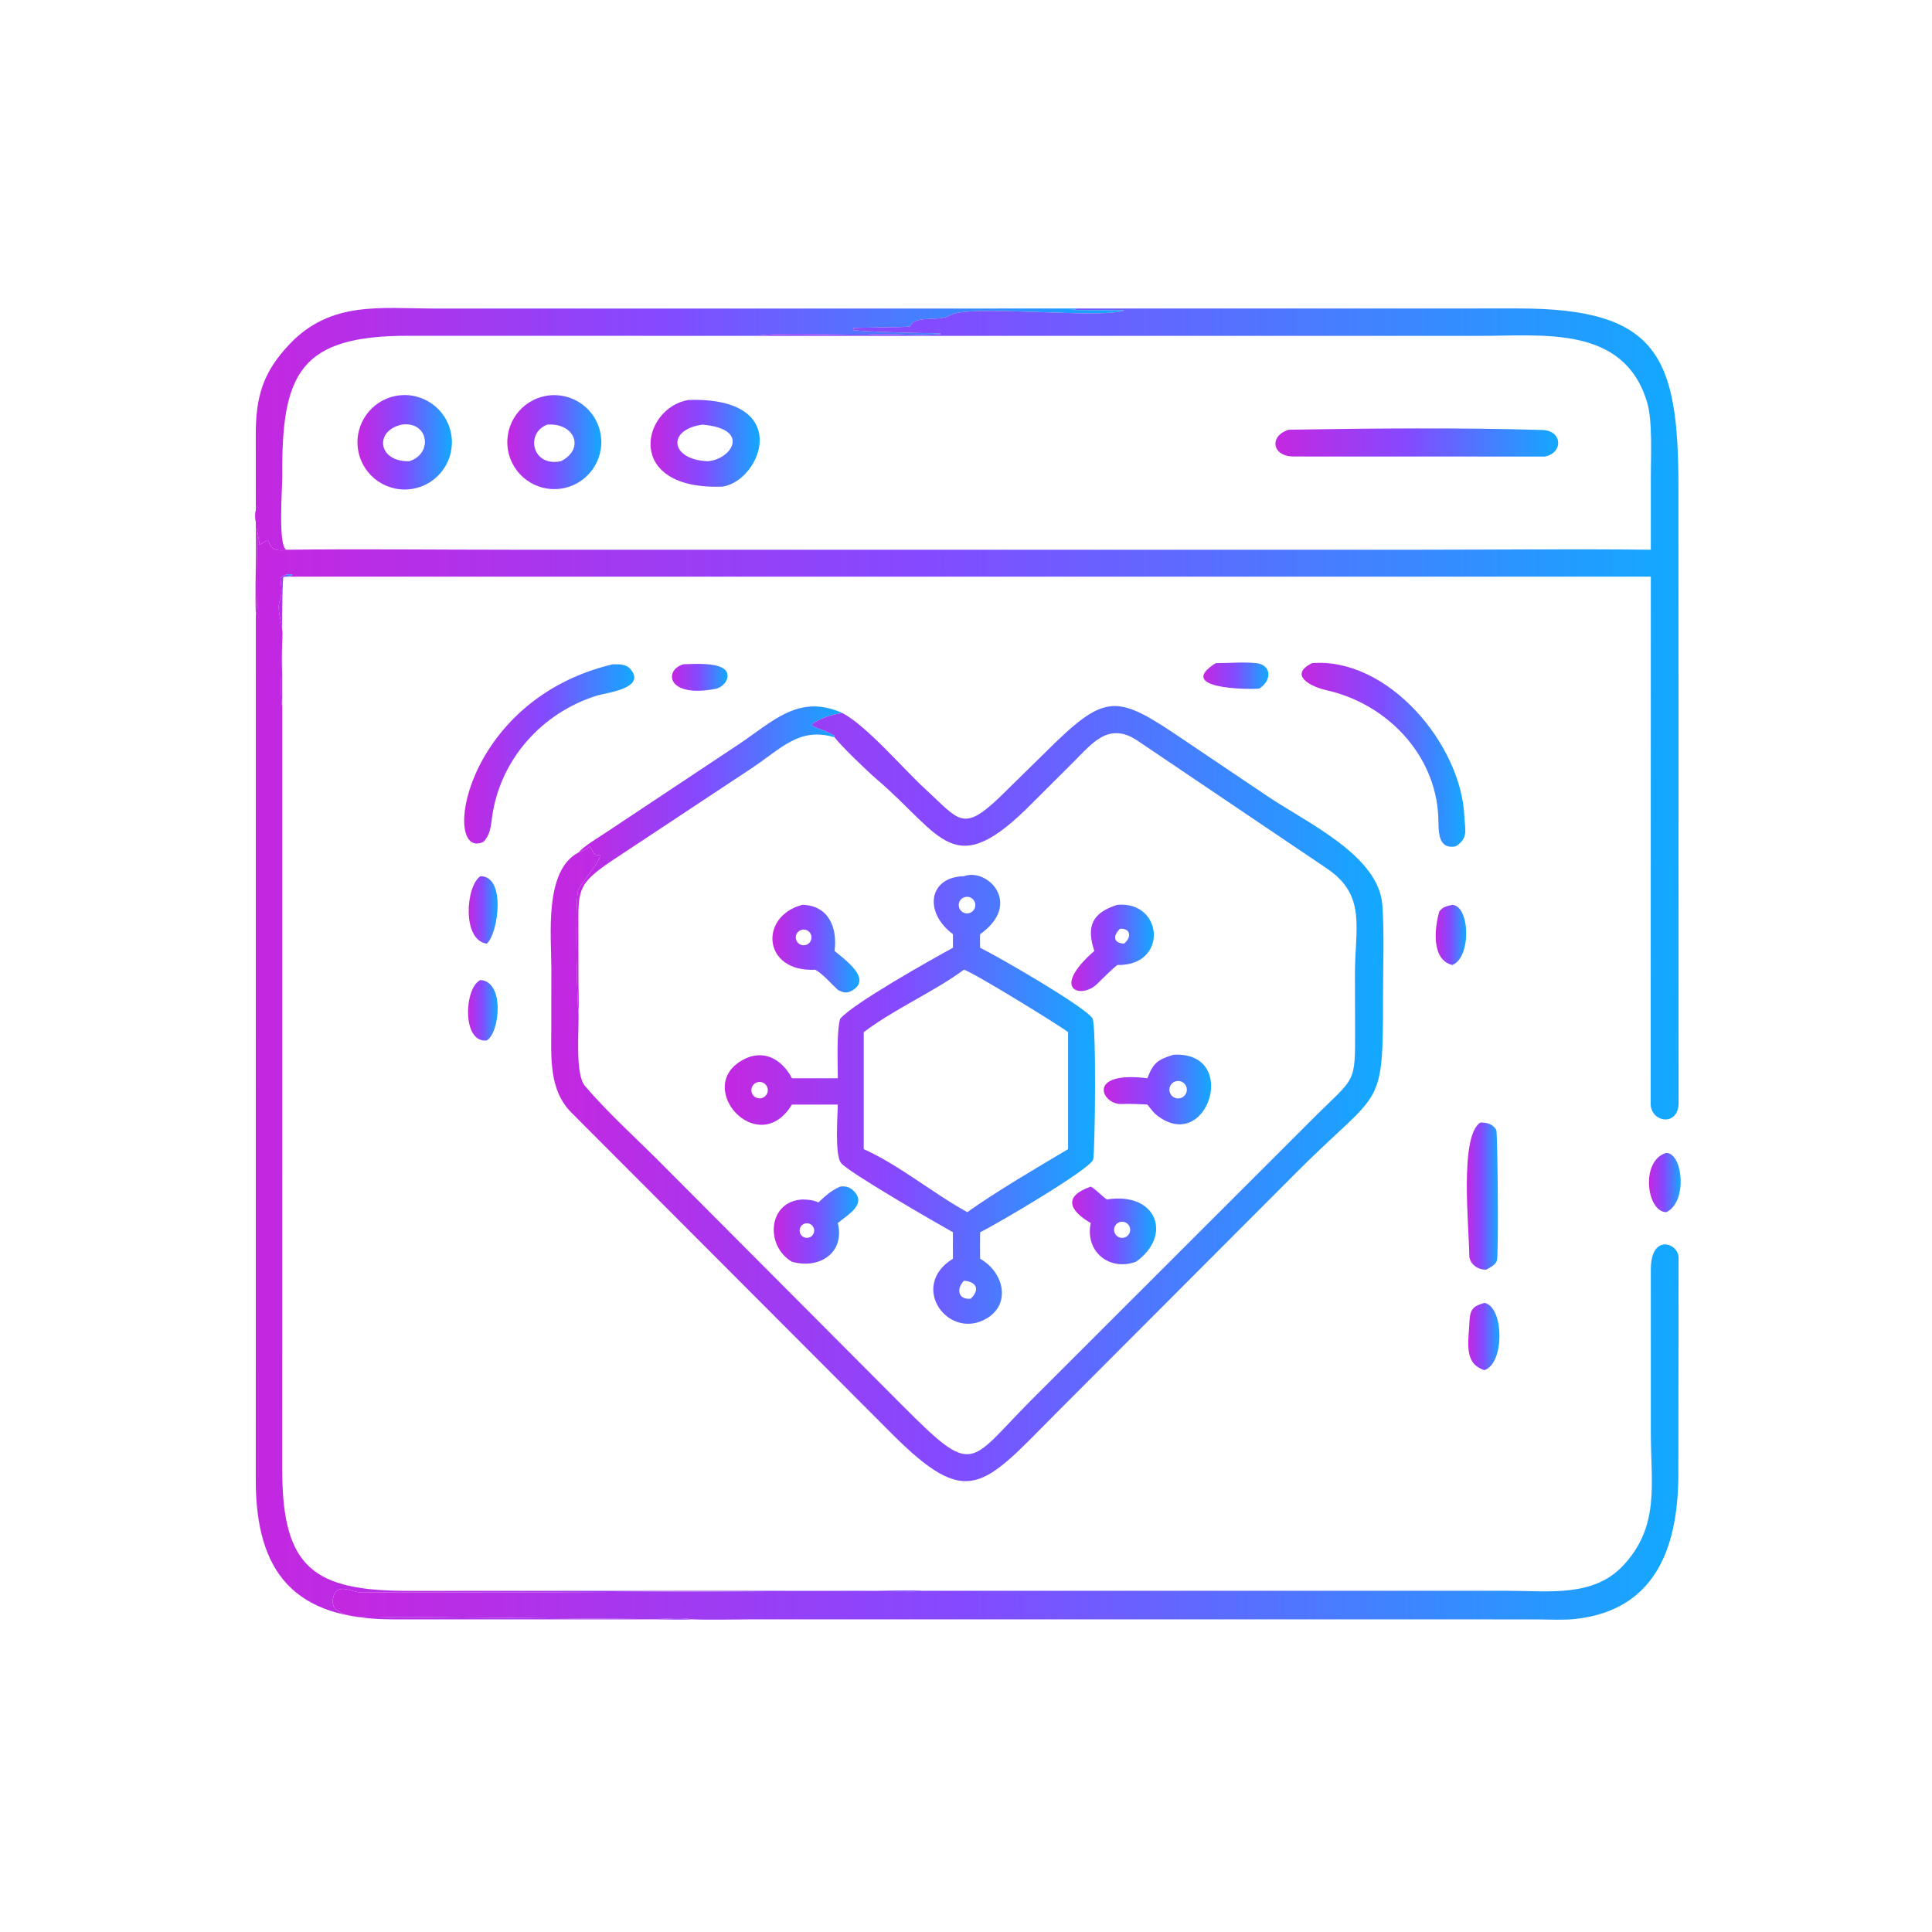 <svg width="104" height="104" viewBox="0 0 104 104" fill="none" xmlns="http://www.w3.org/2000/svg">
<path d="M13.772 33.138C13.732 32.112 13.771 30.807 13.772 29.764L13.767 23.44C13.765 21.379 14.135 20.059 15.583 18.53C17.81 16.18 20.501 16.606 23.434 16.609L57.978 16.608C57.833 16.699 57.782 16.668 57.584 16.678C57.695 16.697 60.186 16.696 60.533 16.703C59.296 17.196 52.118 16.361 51.153 16.971C50.446 17.357 49.238 16.923 48.978 17.582C48.498 17.625 46.019 17.63 45.932 17.663L45.936 17.765C46.339 17.856 49.856 17.946 50.541 17.94L50.599 17.939L50.641 17.982C49.406 18.109 47.791 17.915 46.673 18.014C45.213 18.04 41.868 17.882 40.721 18.079L22.005 18.076C16.157 18.061 15.146 20.075 15.195 25.639C15.2 26.27 14.949 29.505 15.436 29.593C15.004 29.679 14.587 29.625 14.473 29.16L14.377 29.099C14.196 29.189 14.136 29.221 13.972 29.337C13.956 28.915 13.56 27.655 13.848 27.307L13.832 27.227C13.746 28.483 13.971 32.271 13.772 33.138Z" fill="url(#paint0_linear_54_2308)"/>
<path d="M57.978 16.608L81.723 16.605C89.281 16.599 90.355 19.213 90.351 26.281L90.361 59.343C90.369 60.675 88.854 60.429 88.856 59.412L88.864 31.041H15.436C16.168 30.932 15.322 30.785 15.096 31.119C15.133 31.539 15.208 31.896 15.063 32.32C14.878 32.861 15.195 33.518 15.199 34.068C15.203 34.699 15.053 37.592 15.194 38.043L15.192 79.206C15.215 84.366 16.863 85.644 21.983 85.637L47.222 85.631C47.981 85.631 49.014 85.597 49.747 85.632C49.631 85.698 46.551 85.632 46.145 85.632L27.417 85.722C24.765 85.726 22.165 85.689 19.524 85.727C18.941 85.746 18.113 85.103 17.926 86.048C17.67 87.349 20.539 87.04 21.373 87.038L35.191 87.159C35.848 87.154 36.579 87.051 37.229 87.169C36.796 87.202 35.879 87.173 35.415 87.172L21.096 87.17C15.919 87.152 13.758 84.734 13.767 79.626L13.772 33.138C13.971 32.271 13.746 28.483 13.832 27.227L13.848 27.307C13.56 27.655 13.956 28.915 13.972 29.337C14.136 29.221 14.196 29.189 14.377 29.099L14.473 29.16C14.587 29.625 15.004 29.679 15.436 29.593C19.414 29.543 23.51 29.593 27.497 29.593H76.449C80.557 29.592 84.765 29.544 88.864 29.593L88.865 25.572C88.865 24.491 88.959 22.647 88.666 21.663C87.431 17.512 83.096 18.079 79.702 18.08L40.721 18.079C41.868 17.882 45.213 18.04 46.673 18.014C47.791 17.915 49.406 18.109 50.641 17.982L50.599 17.939L50.541 17.94C49.856 17.946 46.339 17.856 45.936 17.765L45.932 17.663C46.019 17.63 48.498 17.625 48.978 17.582C49.238 16.923 50.446 17.357 51.153 16.971C52.118 16.361 59.296 17.196 60.533 16.703C60.186 16.696 57.695 16.697 57.584 16.678C57.782 16.668 57.833 16.699 57.978 16.608Z" fill="url(#paint1_linear_54_2308)"/>
<path d="M22.018 26.339C20.612 26.469 19.37 25.428 19.252 24.021C19.134 22.614 20.185 21.381 21.593 21.274C22.984 21.169 24.2 22.206 24.317 23.596C24.434 24.986 23.407 26.211 22.018 26.339ZM21.622 22.858C20.127 23.188 20.34 24.874 22.034 24.828C23.345 24.407 23.055 22.65 21.622 22.858Z" fill="url(#paint2_linear_54_2308)"/>
<path d="M30.456 26.253C29.109 26.592 27.741 25.781 27.391 24.438C27.041 23.094 27.84 21.719 29.18 21.358C30.537 20.992 31.932 21.802 32.286 23.162C32.641 24.522 31.819 25.91 30.456 26.253ZM29.457 22.858C28.268 23.307 28.633 25.152 30.191 24.828C31.522 24.155 30.919 22.744 29.457 22.858Z" fill="url(#paint3_linear_54_2308)"/>
<path d="M38.911 26.195C33.564 26.401 34.519 21.957 37.059 21.53C42.731 21.353 41.002 25.849 38.911 26.195ZM37.816 22.858C35.87 23.121 36.076 24.753 38.099 24.828C39.361 24.744 40.466 23.091 37.816 22.858Z" fill="url(#paint4_linear_54_2308)"/>
<path d="M83.167 24.577L69.628 24.573C68.435 24.562 68.327 23.437 69.385 23.131C73.824 23.059 78.588 23.013 83.035 23.146C84.1 23.178 84.168 24.366 83.167 24.577Z" fill="url(#paint5_linear_54_2308)"/>
<path d="M15.436 31.041L15.261 31.058C15.142 31.225 15.205 37.294 15.194 38.043C15.053 37.592 15.203 34.699 15.199 34.068C15.195 33.518 14.878 32.861 15.063 32.32C15.208 31.896 15.133 31.539 15.096 31.119C15.322 30.785 16.168 30.932 15.436 31.041Z" fill="url(#paint6_linear_54_2308)"/>
<path d="M78.362 45.56C77.324 45.748 77.46 44.618 77.422 43.949C77.268 40.587 74.617 37.867 71.401 37.154C70.581 36.972 69.329 36.347 70.626 35.697C74.682 35.372 78.655 40.023 78.829 43.966C78.86 44.681 79.058 45.113 78.362 45.56Z" fill="url(#paint7_linear_54_2308)"/>
<path d="M67.776 37.069C67.039 37.125 63.272 37.062 65.445 35.697C66.141 35.699 66.957 35.624 67.631 35.698C68.457 35.789 68.476 36.657 67.776 37.069Z" fill="url(#paint8_linear_54_2308)"/>
<path d="M38.575 37.069C35.836 37.618 35.74 36.032 36.795 35.758C37.258 35.751 38.873 35.606 39.125 36.193C39.272 36.536 38.972 36.947 38.575 37.069Z" fill="url(#paint9_linear_54_2308)"/>
<path d="M26.026 45.315C23.761 46.394 24.821 37.69 32.99 35.758C33.331 35.756 33.704 35.74 33.936 36.015C34.816 37.059 32.641 37.288 32.166 37.435C29.173 38.353 26.899 40.897 26.484 44.022C26.42 44.504 26.376 44.962 26.026 45.315Z" fill="url(#paint10_linear_54_2308)"/>
<path d="M45.35 38.383C44.818 38.447 44.163 38.659 43.72 38.968L43.711 39.048C43.926 39.215 44.439 39.304 44.916 39.601L44.925 39.687C42.975 39.121 42.055 40.316 40.371 41.414L32.903 46.355C31.037 47.618 31.136 47.933 31.135 50.107L31.142 52.994C31.143 53.378 31.167 54.119 31.14 54.473C31.08 54.358 30.933 49.029 31.111 47.964C31.165 47.642 32.406 46.312 32.288 46.025C31.94 46.07 31.937 45.859 31.758 45.563C31.566 45.703 31.365 45.813 31.14 45.89C31.45 45.531 32.278 45.043 32.697 44.762L39.775 40.059C41.633 38.815 43.009 37.336 45.35 38.383Z" fill="url(#paint11_linear_54_2308)"/>
<path d="M44.925 39.687L44.916 39.601C44.439 39.304 43.926 39.215 43.711 39.048L43.72 38.968C44.163 38.659 44.818 38.447 45.35 38.383C46.688 39.101 48.599 41.364 49.782 42.45C51.651 44.165 51.815 44.839 53.873 42.854L56.191 40.578C59.569 37.22 60.042 37.326 63.81 39.885L68.217 42.853C70.388 44.315 74.234 46.057 74.414 48.74C74.523 50.357 74.448 52.021 74.448 53.645C74.449 59.853 74.359 58.542 69.877 63.023L56.833 76.091C52.889 80.068 52.124 81.305 47.984 77.153L30.771 59.904C29.529 58.672 29.676 56.9 29.676 55.276L29.679 52.115C29.68 50.375 29.282 46.852 31.14 45.89C31.365 45.813 31.566 45.703 31.758 45.562C31.937 45.859 31.94 46.07 32.288 46.024C32.406 46.312 31.165 47.642 31.111 47.964C30.933 49.029 31.08 54.357 31.14 54.473C31.179 55.437 30.943 57.812 31.487 58.454C32.789 59.992 34.534 61.534 35.949 62.986L48.533 75.615C52.455 79.549 52.093 78.819 55.43 75.451L70.903 59.988C72.959 57.963 72.95 58.319 72.944 55.455L72.936 52.456C72.932 49.983 73.593 48.193 71.403 46.735L61.237 39.874C59.679 38.827 58.797 40.011 57.774 41.03L55.593 43.205C51.301 47.565 50.77 44.995 47.172 41.929C46.698 41.525 45.218 40.1 44.925 39.687Z" fill="url(#paint12_linear_54_2308)"/>
<path d="M51.297 50.288C49.709 49.104 49.988 47.204 51.888 47.167C53.155 46.695 55.068 48.647 52.761 50.288C52.746 50.541 52.755 50.767 52.761 51.019C53.731 51.491 58.416 54.2 58.805 54.815C59.033 55.175 58.941 62.097 58.846 62.418C58.689 62.943 53.574 65.941 52.761 66.333C52.752 66.82 52.752 67.271 52.761 67.758C54.068 68.508 54.4 70.186 53.148 70.951C51.062 72.227 48.889 69.227 51.297 67.758C51.288 67.29 51.296 66.803 51.297 66.333C50.516 65.9 45.623 63.076 45.269 62.6C44.934 62.148 45.087 60.112 45.1 59.461H42.63C40.808 62.434 37.322 58.527 39.977 57.059C41.094 56.441 42.092 57.013 42.63 58.042H45.1C45.099 57.187 45.026 55.612 45.222 54.851C45.86 54.05 50.185 51.623 51.297 51.019V50.288ZM51.907 48.3C51.754 48.355 51.642 48.487 51.615 48.647C51.588 48.807 51.65 48.969 51.777 49.071C51.903 49.172 52.075 49.197 52.225 49.136C52.45 49.044 52.56 48.789 52.474 48.563C52.387 48.336 52.136 48.219 51.907 48.3ZM51.888 52.2C50.265 53.395 48.225 54.265 46.495 55.56V61.859C48.392 62.704 50.261 64.263 52.071 65.25C53.658 64.118 55.788 62.876 57.494 61.859V55.56C57.013 55.185 52.335 52.306 51.888 52.2ZM40.728 58.271C40.512 58.355 40.397 58.591 40.465 58.813C40.532 59.035 40.76 59.167 40.986 59.116C41.148 59.08 41.276 58.956 41.318 58.795C41.359 58.634 41.307 58.463 41.183 58.353C41.059 58.242 40.883 58.211 40.728 58.271ZM51.888 68.942C51.447 69.408 51.603 69.979 52.254 69.909C52.798 69.39 52.515 68.98 51.888 68.942Z" fill="url(#paint13_linear_54_2308)"/>
<path d="M26.207 50.796C24.86 50.62 25.066 47.705 25.859 47.167C27.251 47.143 26.825 50.252 26.207 50.796Z" fill="url(#paint14_linear_54_2308)"/>
<path d="M78.178 51.946C77.027 51.667 77.224 49.924 77.481 49.06C77.679 48.81 77.868 48.78 78.178 48.706C79.136 48.765 79.213 51.55 78.178 51.946Z" fill="url(#paint15_linear_54_2308)"/>
<path d="M58.907 51.189C58.466 49.865 58.787 49.136 60.146 48.706C62.63 48.486 62.9 52.006 60.146 51.946C59.811 52.209 59.363 52.67 59.047 52.976C58.199 53.795 56.508 53.285 58.907 51.189ZM60.286 49.998C59.906 50.379 59.915 50.759 60.507 50.796C60.929 50.459 60.865 49.952 60.286 49.998Z" fill="url(#paint16_linear_54_2308)"/>
<path d="M43.881 52.2C41.059 52.346 40.835 49.329 43.19 48.706C44.641 48.741 45.084 49.986 44.925 51.189C45.46 51.65 46.983 52.693 45.862 53.325C45.578 53.485 45.372 53.436 45.1 53.284C44.738 52.952 44.284 52.41 43.881 52.2ZM43.168 50.049C42.942 50.099 42.799 50.322 42.846 50.548C42.893 50.775 43.113 50.921 43.34 50.877C43.49 50.848 43.613 50.741 43.661 50.596C43.709 50.452 43.676 50.292 43.574 50.179C43.472 50.066 43.317 50.016 43.168 50.049Z" fill="url(#paint17_linear_54_2308)"/>
<path d="M26.207 56.007C24.855 56.167 24.98 53.173 25.859 52.756C27.181 52.83 26.906 55.582 26.207 56.007Z" fill="url(#paint18_linear_54_2308)"/>
<path d="M61.764 58.042C62.082 57.212 62.309 57.048 63.158 56.779C66.814 56.56 64.966 62.313 62.173 59.953C62.02 59.79 61.902 59.636 61.764 59.461C61.36 59.43 60.788 59.414 60.36 59.429C59.301 59.465 58.446 57.63 61.764 58.042ZM63.379 58.191C63.206 58.206 63.056 58.314 62.988 58.472C62.919 58.631 62.943 58.814 63.05 58.95C63.157 59.086 63.33 59.152 63.5 59.122C63.748 59.079 63.918 58.848 63.885 58.598C63.853 58.349 63.629 58.169 63.379 58.191Z" fill="url(#paint19_linear_54_2308)"/>
<path d="M80.013 68.342C79.574 68.375 79.096 68.048 79.092 67.578C79.08 66.049 78.555 61.155 79.684 60.428C80.03 60.417 80.357 60.5 80.544 60.822C80.619 60.952 80.675 67.507 80.582 67.846C80.514 68.09 80.215 68.228 80.013 68.342Z" fill="url(#paint20_linear_54_2308)"/>
<path d="M89.701 65.25C88.641 65.259 88.276 62.472 89.701 62.057C90.619 62.109 90.832 64.726 89.701 65.25Z" fill="url(#paint21_linear_54_2308)"/>
<path d="M44.056 64.726C44.496 64.324 44.686 64.126 45.222 63.876C45.492 63.835 45.724 63.891 45.925 64.08C46.715 64.828 45.614 65.396 45.1 65.838C45.492 67.46 44.092 68.335 42.63 67.92C41.169 67.066 41.335 64.665 43.19 64.569C43.543 64.578 43.731 64.589 44.056 64.726ZM43.23 65.907C43.11 65.981 43.038 66.114 43.044 66.255C43.049 66.397 43.129 66.524 43.255 66.59C43.38 66.655 43.531 66.647 43.649 66.571C43.83 66.454 43.883 66.213 43.768 66.032C43.653 65.85 43.413 65.794 43.23 65.907Z" fill="url(#paint22_linear_54_2308)"/>
<path d="M58.714 65.838C57.536 65.145 57.236 64.397 58.714 63.876C58.922 63.963 59.3 64.372 59.582 64.569C62.266 64.136 63.141 66.503 61.151 67.92C59.739 68.441 58.397 67.398 58.714 65.838ZM60.3 65.779C60.068 65.836 59.925 66.071 59.982 66.303C60.039 66.536 60.273 66.679 60.505 66.623C60.739 66.567 60.883 66.331 60.826 66.097C60.77 65.864 60.533 65.721 60.3 65.779Z" fill="url(#paint23_linear_54_2308)"/>
<path d="M49.747 85.632L81.213 85.633C83.356 85.634 85.747 85.981 87.343 84.306C89.368 82.181 88.865 79.879 88.865 77.143L88.864 68.333C88.864 66.376 90.354 66.914 90.359 67.698L90.347 79.298C90.347 83.035 89.286 86.645 84.82 87.148C84.179 87.22 83.377 87.176 82.713 87.173L40.628 87.17C39.564 87.171 38.278 87.209 37.229 87.169C36.579 87.051 35.848 87.154 35.191 87.159L21.373 87.038C20.539 87.04 17.67 87.349 17.926 86.048C18.113 85.103 18.941 85.747 19.524 85.727C22.165 85.689 24.765 85.727 27.417 85.722L46.145 85.632C46.551 85.632 49.631 85.698 49.747 85.632Z" fill="url(#paint24_linear_54_2308)"/>
<path d="M79.904 73.755C78.776 73.398 79.054 72.231 79.1 71.165C79.129 70.492 79.277 70.314 79.904 70.134C80.967 70.325 81.006 73.41 79.904 73.755Z" fill="url(#paint25_linear_54_2308)"/>
<defs>
<linearGradient id="paint0_linear_54_2308" x1="13.743" y1="24.857" x2="60.533" y2="24.857" gradientUnits="userSpaceOnUse">
<stop stop-color="#C427E0"/>
<stop offset="0.471" stop-color="#844AFF"/>
<stop offset="1" stop-color="#12A9FF"/>
</linearGradient>
<linearGradient id="paint1_linear_54_2308" x1="13.743" y1="51.895" x2="90.361" y2="51.895" gradientUnits="userSpaceOnUse">
<stop stop-color="#C427E0"/>
<stop offset="0.471" stop-color="#844AFF"/>
<stop offset="1" stop-color="#12A9FF"/>
</linearGradient>
<linearGradient id="paint2_linear_54_2308" x1="19.243" y1="23.809" x2="24.326" y2="23.809" gradientUnits="userSpaceOnUse">
<stop stop-color="#C427E0"/>
<stop offset="0.471" stop-color="#844AFF"/>
<stop offset="1" stop-color="#12A9FF"/>
</linearGradient>
<linearGradient id="paint3_linear_54_2308" x1="27.309" y1="23.8" x2="32.369" y2="23.8" gradientUnits="userSpaceOnUse">
<stop stop-color="#C427E0"/>
<stop offset="0.471" stop-color="#844AFF"/>
<stop offset="1" stop-color="#12A9FF"/>
</linearGradient>
<linearGradient id="paint4_linear_54_2308" x1="35.017" y1="23.863" x2="40.896" y2="23.863" gradientUnits="userSpaceOnUse">
<stop stop-color="#C427E0"/>
<stop offset="0.471" stop-color="#844AFF"/>
<stop offset="1" stop-color="#12A9FF"/>
</linearGradient>
<linearGradient id="paint5_linear_54_2308" x1="68.657" y1="23.819" x2="83.878" y2="23.819" gradientUnits="userSpaceOnUse">
<stop stop-color="#C427E0"/>
<stop offset="0.471" stop-color="#844AFF"/>
<stop offset="1" stop-color="#12A9FF"/>
</linearGradient>
<linearGradient id="paint6_linear_54_2308" x1="15.005" y1="34.478" x2="15.728" y2="34.478" gradientUnits="userSpaceOnUse">
<stop stop-color="#C427E0"/>
<stop offset="0.471" stop-color="#844AFF"/>
<stop offset="1" stop-color="#12A9FF"/>
</linearGradient>
<linearGradient id="paint7_linear_54_2308" x1="70.066" y1="40.631" x2="78.879" y2="40.631" gradientUnits="userSpaceOnUse">
<stop stop-color="#C427E0"/>
<stop offset="0.471" stop-color="#844AFF"/>
<stop offset="1" stop-color="#12A9FF"/>
</linearGradient>
<linearGradient id="paint8_linear_54_2308" x1="64.778" y1="36.373" x2="68.277" y2="36.373" gradientUnits="userSpaceOnUse">
<stop stop-color="#C427E0"/>
<stop offset="0.471" stop-color="#844AFF"/>
<stop offset="1" stop-color="#12A9FF"/>
</linearGradient>
<linearGradient id="paint9_linear_54_2308" x1="36.172" y1="36.46" x2="39.163" y2="36.46" gradientUnits="userSpaceOnUse">
<stop stop-color="#C427E0"/>
<stop offset="0.471" stop-color="#844AFF"/>
<stop offset="1" stop-color="#12A9FF"/>
</linearGradient>
<linearGradient id="paint10_linear_54_2308" x1="24.986" y1="40.582" x2="34.144" y2="40.582" gradientUnits="userSpaceOnUse">
<stop stop-color="#C427E0"/>
<stop offset="0.471" stop-color="#844AFF"/>
<stop offset="1" stop-color="#12A9FF"/>
</linearGradient>
<linearGradient id="paint11_linear_54_2308" x1="31.026" y1="46.251" x2="45.35" y2="46.251" gradientUnits="userSpaceOnUse">
<stop stop-color="#C427E0"/>
<stop offset="0.471" stop-color="#844AFF"/>
<stop offset="1" stop-color="#12A9FF"/>
</linearGradient>
<linearGradient id="paint12_linear_54_2308" x1="29.644" y1="58.869" x2="74.473" y2="58.869" gradientUnits="userSpaceOnUse">
<stop stop-color="#C427E0"/>
<stop offset="0.471" stop-color="#844AFF"/>
<stop offset="1" stop-color="#12A9FF"/>
</linearGradient>
<linearGradient id="paint13_linear_54_2308" x1="39.014" y1="59.178" x2="58.948" y2="59.178" gradientUnits="userSpaceOnUse">
<stop stop-color="#C427E0"/>
<stop offset="0.471" stop-color="#844AFF"/>
<stop offset="1" stop-color="#12A9FF"/>
</linearGradient>
<linearGradient id="paint14_linear_54_2308" x1="25.229" y1="48.982" x2="26.787" y2="48.982" gradientUnits="userSpaceOnUse">
<stop stop-color="#C427E0"/>
<stop offset="0.471" stop-color="#844AFF"/>
<stop offset="1" stop-color="#12A9FF"/>
</linearGradient>
<linearGradient id="paint15_linear_54_2308" x1="77.284" y1="50.326" x2="78.926" y2="50.326" gradientUnits="userSpaceOnUse">
<stop stop-color="#C427E0"/>
<stop offset="0.471" stop-color="#844AFF"/>
<stop offset="1" stop-color="#12A9FF"/>
</linearGradient>
<linearGradient id="paint16_linear_54_2308" x1="57.673" y1="51.022" x2="62.111" y2="51.022" gradientUnits="userSpaceOnUse">
<stop stop-color="#C427E0"/>
<stop offset="0.471" stop-color="#844AFF"/>
<stop offset="1" stop-color="#12A9FF"/>
</linearGradient>
<linearGradient id="paint17_linear_54_2308" x1="41.579" y1="51.065" x2="46.264" y2="51.065" gradientUnits="userSpaceOnUse">
<stop stop-color="#C427E0"/>
<stop offset="0.471" stop-color="#844AFF"/>
<stop offset="1" stop-color="#12A9FF"/>
</linearGradient>
<linearGradient id="paint18_linear_54_2308" x1="25.195" y1="54.385" x2="26.791" y2="54.385" gradientUnits="userSpaceOnUse">
<stop stop-color="#C427E0"/>
<stop offset="0.471" stop-color="#844AFF"/>
<stop offset="1" stop-color="#12A9FF"/>
</linearGradient>
<linearGradient id="paint19_linear_54_2308" x1="59.414" y1="58.648" x2="65.195" y2="58.648" gradientUnits="userSpaceOnUse">
<stop stop-color="#C427E0"/>
<stop offset="0.471" stop-color="#844AFF"/>
<stop offset="1" stop-color="#12A9FF"/>
</linearGradient>
<linearGradient id="paint20_linear_54_2308" x1="78.96" y1="64.386" x2="80.631" y2="64.386" gradientUnits="userSpaceOnUse">
<stop stop-color="#C427E0"/>
<stop offset="0.471" stop-color="#844AFF"/>
<stop offset="1" stop-color="#12A9FF"/>
</linearGradient>
<linearGradient id="paint21_linear_54_2308" x1="88.764" y1="63.654" x2="90.472" y2="63.654" gradientUnits="userSpaceOnUse">
<stop stop-color="#C427E0"/>
<stop offset="0.471" stop-color="#844AFF"/>
<stop offset="1" stop-color="#12A9FF"/>
</linearGradient>
<linearGradient id="paint22_linear_54_2308" x1="41.652" y1="65.943" x2="46.202" y2="65.943" gradientUnits="userSpaceOnUse">
<stop stop-color="#C427E0"/>
<stop offset="0.471" stop-color="#844AFF"/>
<stop offset="1" stop-color="#12A9FF"/>
</linearGradient>
<linearGradient id="paint23_linear_54_2308" x1="57.715" y1="65.966" x2="62.237" y2="65.966" gradientUnits="userSpaceOnUse">
<stop stop-color="#C427E0"/>
<stop offset="0.471" stop-color="#844AFF"/>
<stop offset="1" stop-color="#12A9FF"/>
</linearGradient>
<linearGradient id="paint24_linear_54_2308" x1="17.91" y1="77.088" x2="90.359" y2="77.088" gradientUnits="userSpaceOnUse">
<stop stop-color="#C427E0"/>
<stop offset="0.471" stop-color="#844AFF"/>
<stop offset="1" stop-color="#12A9FF"/>
</linearGradient>
<linearGradient id="paint25_linear_54_2308" x1="79.037" y1="71.945" x2="80.716" y2="71.945" gradientUnits="userSpaceOnUse">
<stop stop-color="#C427E0"/>
<stop offset="0.471" stop-color="#844AFF"/>
<stop offset="1" stop-color="#12A9FF"/>
</linearGradient>
</defs>
</svg>
